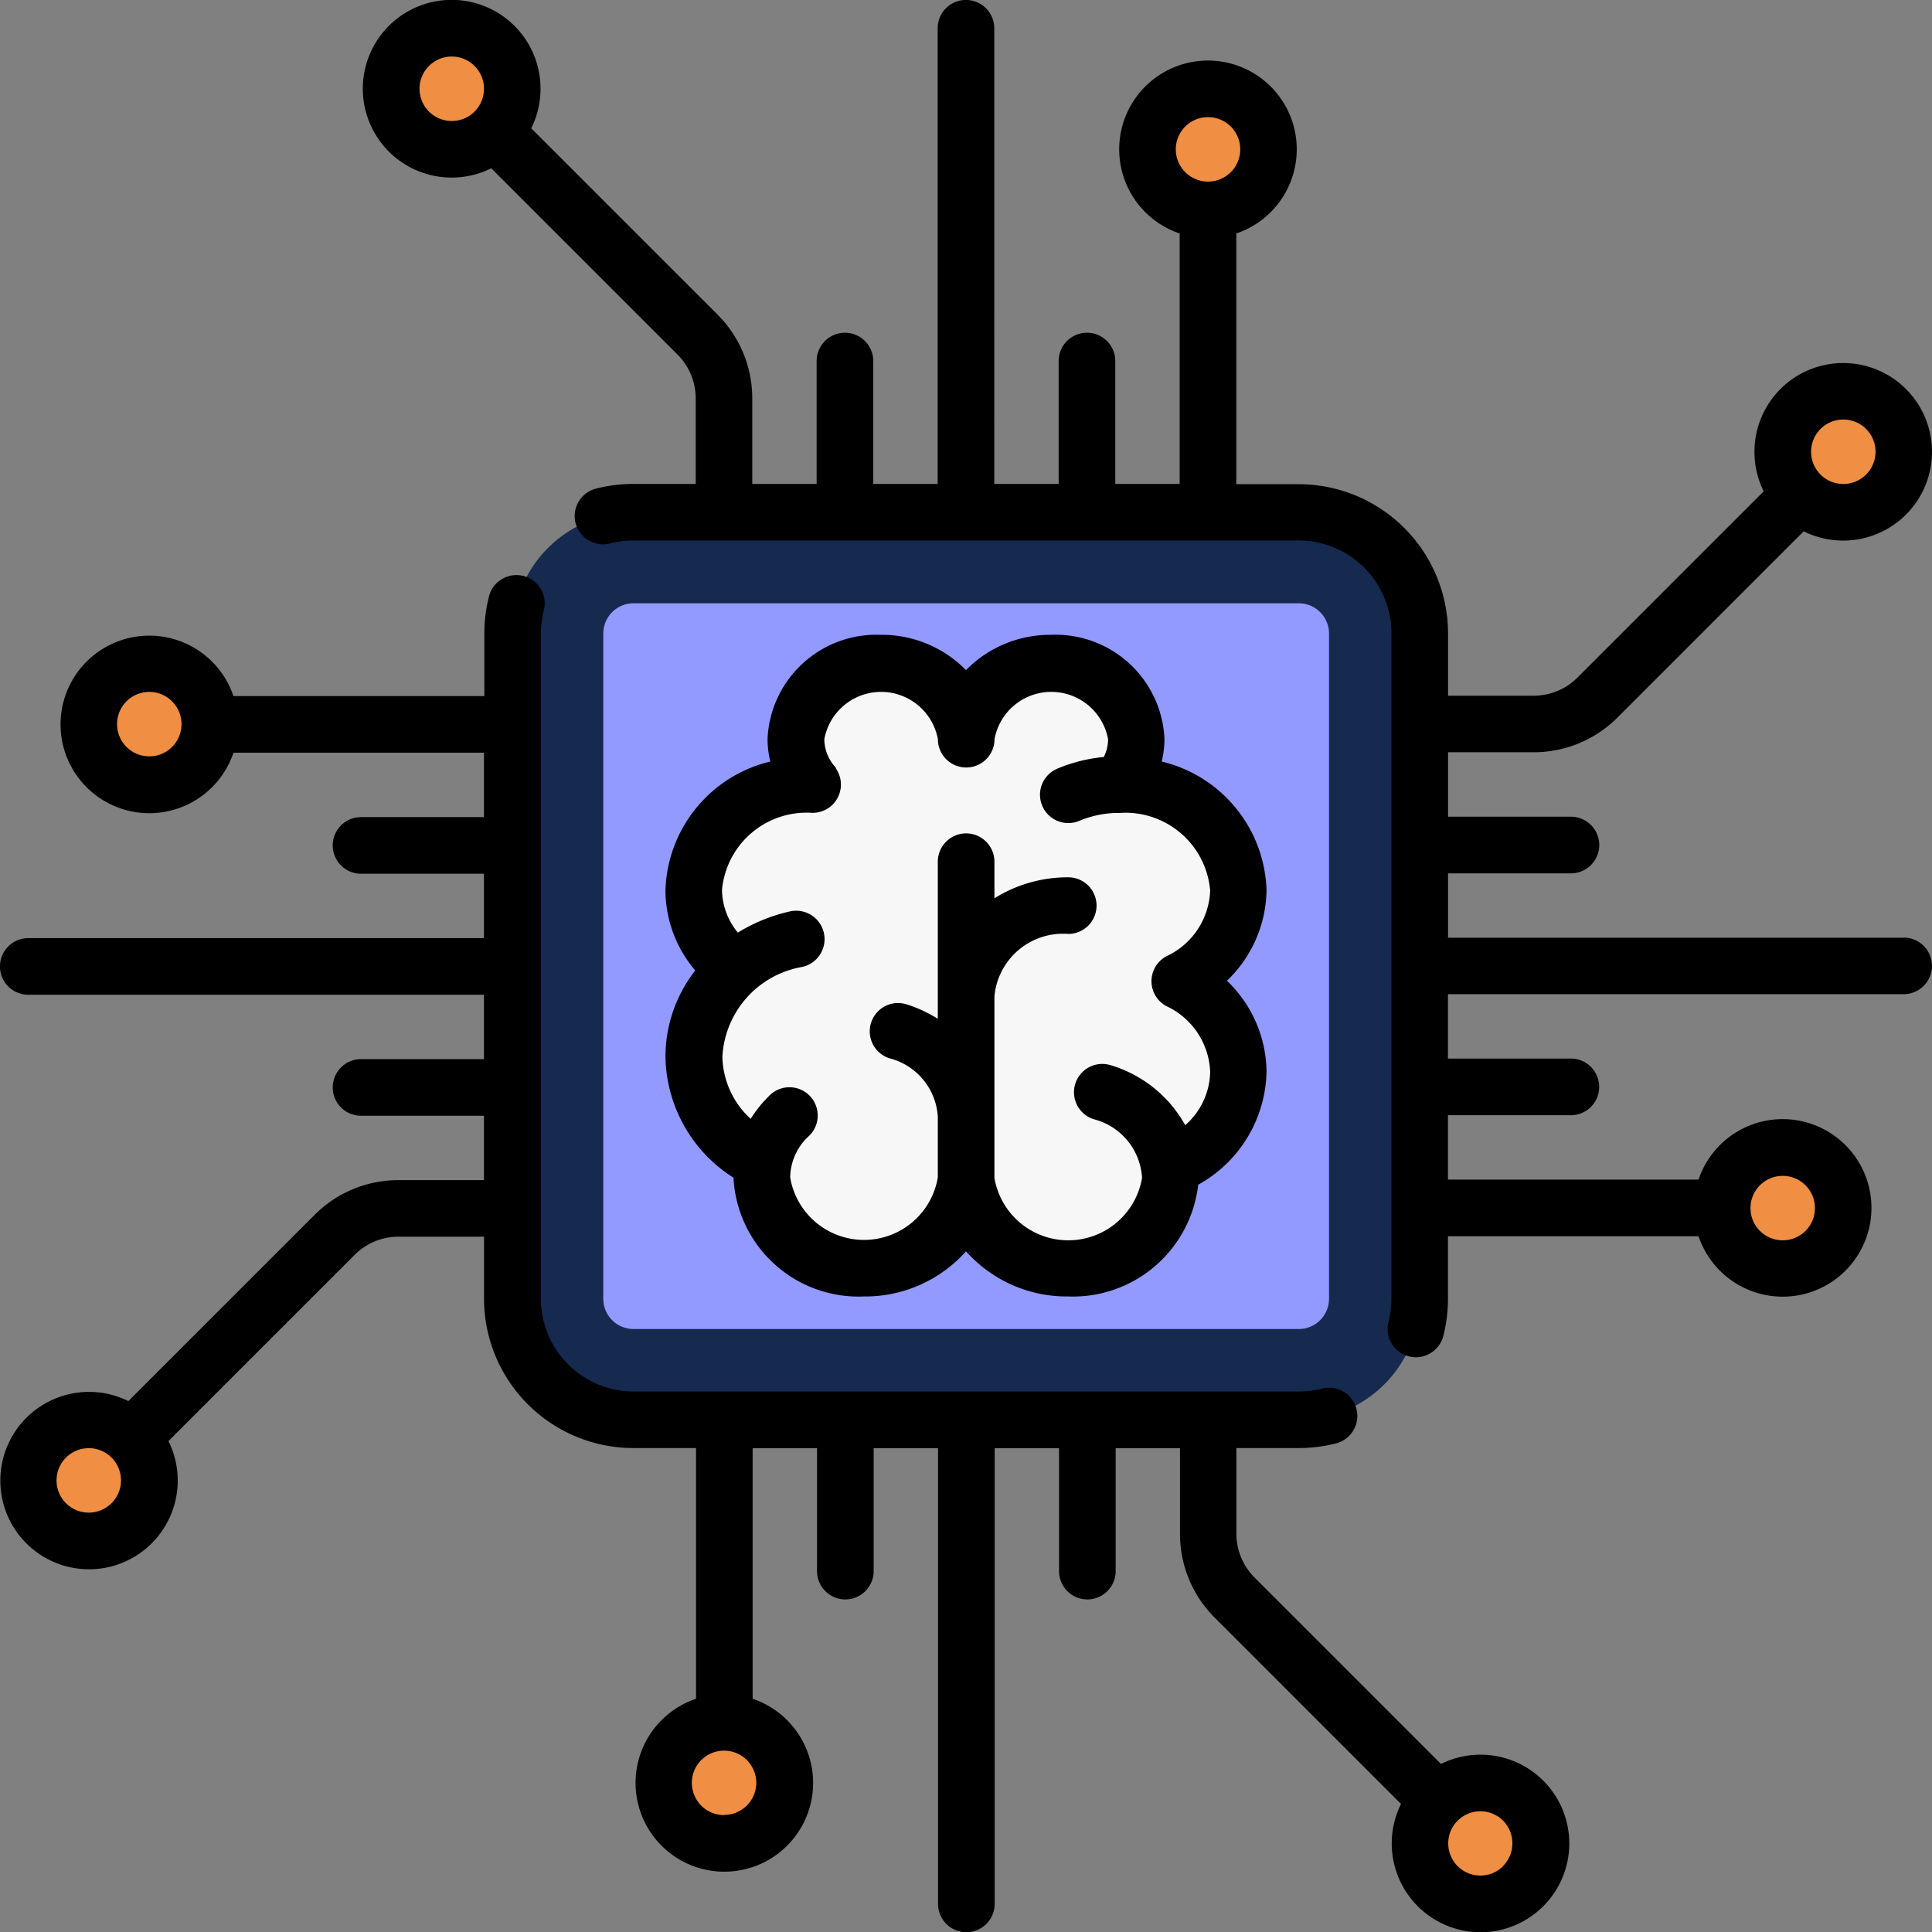 <svg id="Engineering_Technology" data-name="Engineering &amp; Technology" xmlns="http://www.w3.org/2000/svg" width="24.396" height="24.397" viewBox="0 0 24.396 24.397">
  <rect x="0" y="0" width="24.396" height="24.397" fill="#808080" stroke="none"/>
  <path id="Path_8221" data-name="Path 8221" d="M145.689,147.218h-8.4a1.528,1.528,0,0,1-1.528-1.528v-8.4a1.528,1.528,0,0,1,1.528-1.528h8.4a1.528,1.528,0,0,1,1.528,1.528v8.4A1.528,1.528,0,0,1,145.689,147.218Z" transform="translate(-129.289 -129.29)" fill="#16294f"/>
  <path id="Path_8222" data-name="Path 8222" d="M168.592,168.975h-8.4a.382.382,0,0,1-.382-.382v-8.4a.382.382,0,0,1,.382-.382h8.4a.382.382,0,0,1,.382.382v8.4A.382.382,0,0,1,168.592,168.975Z" transform="translate(-152.192 -152.193)" fill="#939aff"/>
  <g id="Group_6016" data-name="Group 6016" transform="translate(1.121 8.379)">
    <circle id="Ellipse_176" data-name="Ellipse 176" cx="0.764" cy="0.764" r="0.764" fill="#f08e43"/>
    <circle id="Ellipse_177" data-name="Ellipse 177" cx="0.764" cy="0.764" r="0.764" transform="translate(20.626 6.112)" fill="#f08e43"/>
  </g>
  <g id="Group_6017" data-name="Group 6017" transform="translate(0.357 4.941)">
    <circle id="Ellipse_178" data-name="Ellipse 178" cx="0.764" cy="0.764" r="0.764" transform="translate(0 12.987)" fill="#f08e43"/>
    <circle id="Ellipse_179" data-name="Ellipse 179" cx="0.764" cy="0.764" r="0.764" transform="translate(22.154)" fill="#f08e43"/>
  </g>
  <g id="Group_6018" data-name="Group 6018" transform="translate(8.379 1.121)">
    <circle id="Ellipse_180" data-name="Ellipse 180" cx="0.764" cy="0.764" r="0.764" transform="translate(6.112)" fill="#f08e43"/>
    <circle id="Ellipse_181" data-name="Ellipse 181" cx="0.764" cy="0.764" r="0.764" transform="translate(0 20.626)" fill="#f08e43"/>
  </g>
  <g id="Group_6019" data-name="Group 6019" transform="translate(4.941 0.357)">
    <circle id="Ellipse_182" data-name="Ellipse 182" cx="0.764" cy="0.764" r="0.764" fill="#f08e43"/>
    <circle id="Ellipse_183" data-name="Ellipse 183" cx="0.764" cy="0.764" r="0.764" transform="translate(12.987 22.154)" fill="#f08e43"/>
  </g>
  <path id="Path_8223" data-name="Path 8223" d="M187.294,182.912a.382.382,0,0,1,.285.128,1.342,1.342,0,0,0,1,.44,1.237,1.237,0,0,0,1.278-1.065.383.383,0,0,1,.188-.3,1.323,1.323,0,0,0,.682-1.118,1.248,1.248,0,0,0-.376-.877.382.382,0,0,1,0-.538,1.248,1.248,0,0,0,.376-.877,1.359,1.359,0,0,0-1.048-1.265.382.382,0,0,1-.267-.453.851.851,0,0,0,.025-.192,1.021,1.021,0,0,0-1.074-.955,1.137,1.137,0,0,0-.8.323.394.394,0,0,1-.542,0,1.136,1.136,0,0,0-.8-.323,1.021,1.021,0,0,0-1.074.955.887.887,0,0,0,.021.188.382.382,0,0,1-.267.449,1.36,1.36,0,0,0-1.042,1.272,1.213,1.213,0,0,0,.289.776.382.382,0,0,1,.009.474,1.408,1.408,0,0,0-.3.851,1.487,1.487,0,0,0,.691,1.222.382.382,0,0,1,.17.315A1.228,1.228,0,0,0,186,183.479a1.342,1.342,0,0,0,1-.44A.382.382,0,0,1,187.294,182.912Z" transform="translate(-175.095 -167.461)" fill="#f7f7f7"/>
  <path id="Path_8224" data-name="Path 8224" d="M115.661,11.842h-5.754v-.813h1.552a.357.357,0,1,0,0-.715h-1.552V9.5h1.078a1.493,1.493,0,0,0,1.063-.44l2.35-2.35a1.121,1.121,0,1,0-.505-.505l-2.35,2.35a.783.783,0,0,1-.558.231h-1.078V8a1.887,1.887,0,0,0-1.885-1.885h-.789V2.949a1.121,1.121,0,1,0-.715,0V6.112h-.813V4.56a.357.357,0,0,0-.715,0V6.112h-.813V.358a.357.357,0,0,0-.715,0V6.112h-.813V4.56a.357.357,0,1,0-.715,0V6.112h-.813V5.035a1.493,1.493,0,0,0-.44-1.063L98.33,1.621a1.122,1.122,0,1,0-.505.505l2.351,2.351a.783.783,0,0,1,.231.558V6.112h-.789a1.893,1.893,0,0,0-.471.059.357.357,0,0,0,.178.692,1.177,1.177,0,0,1,.293-.037h8.4A1.172,1.172,0,0,1,109.192,8v8.4a1.177,1.177,0,0,1-.037.293.357.357,0,1,0,.692.178,1.891,1.891,0,0,0,.059-.471v-.789h3.164a1.121,1.121,0,1,0,0-.715h-3.164v-.813h1.552a.357.357,0,0,0,0-.715h-1.552v-.813h5.754a.357.357,0,1,0,0-.715ZM114.61,5.418a.407.407,0,1,1,0,.575h0a.407.407,0,0,1,0-.575ZM106.876,1.48a.407.407,0,1,1-.407.407A.407.407,0,0,1,106.876,1.48Zm-9.837-.07a.407.407,0,1,1,.575,0h0A.407.407,0,0,1,97.039,1.41Zm17.094,13.439a.407.407,0,1,1-.407.407A.407.407,0,0,1,114.133,14.849Z" transform="translate(-91.622 -0.001)"/>
  <path id="Path_8225" data-name="Path 8225" d="M18.194,167.321l-2.351-2.351a.783.783,0,0,1-.231-.558v-1.078H16.4a1.893,1.893,0,0,0,.471-.059.357.357,0,0,0-.178-.692,1.176,1.176,0,0,1-.293.037H8a1.172,1.172,0,0,1-1.17-1.17v-8.4a1.176,1.176,0,0,1,.037-.293.357.357,0,1,0-.692-.178,1.889,1.889,0,0,0-.059.471v.789H2.948a1.121,1.121,0,1,0,0,.715H6.111v.813H4.559a.357.357,0,1,0,0,.715H6.111v.813H.357a.357.357,0,0,0,0,.715H6.111v.813H4.559a.357.357,0,0,0,0,.715H6.111v.813H5.034a1.493,1.493,0,0,0-1.063.44l-2.35,2.35a1.12,1.12,0,1,0,.506.505l2.35-2.35a.783.783,0,0,1,.558-.231H6.112v.789A1.887,1.887,0,0,0,8,163.334h.789V166.5a1.121,1.121,0,1,0,.715,0v-3.164h.813v1.552a.357.357,0,1,0,.715,0v-1.552h.813v5.754a.357.357,0,0,0,.715,0v-5.754h.813v1.552a.357.357,0,0,0,.715,0v-1.552H14.9v1.078a1.493,1.493,0,0,0,.44,1.063l2.351,2.351a1.121,1.121,0,1,0,.505-.505ZM1.885,154.6a.407.407,0,1,1,.407-.407A.407.407,0,0,1,1.885,154.6Zm-.476,9.43a.407.407,0,1,1,0-.575h0a.407.407,0,0,1,0,.575Zm7.734,3.939a.407.407,0,1,1,.407-.407A.407.407,0,0,1,9.143,167.967Zm9.837.645a.406.406,0,1,1,0-.575A.407.407,0,0,1,18.979,168.612Z" transform="translate(0 -145.049)"/>
  <path id="Path_8226" data-name="Path 8226" d="M177.216,175.19h0a1.582,1.582,0,0,0,1.647,1.5,1.705,1.705,0,0,0,1.289-.57,1.705,1.705,0,0,0,1.289.57,1.593,1.593,0,0,0,1.643-1.411,1.67,1.67,0,0,0,.863-1.43,1.611,1.611,0,0,0-.5-1.146,1.611,1.611,0,0,0,.5-1.146,1.726,1.726,0,0,0-1.324-1.622,1.22,1.22,0,0,0,.035-.288,1.377,1.377,0,0,0-1.432-1.312,1.487,1.487,0,0,0-1.074.446,1.487,1.487,0,0,0-1.074-.446,1.377,1.377,0,0,0-1.432,1.312,1.22,1.22,0,0,0,.035.288,1.726,1.726,0,0,0-1.324,1.622,1.57,1.57,0,0,0,.376,1.017,1.767,1.767,0,0,0-.376,1.084A1.84,1.84,0,0,0,177.216,175.19Zm.993-4.607h.01a.357.357,0,0,0,.3-.545l-.008-.013,0-.006-.017-.023h0a.53.53,0,0,1-.131-.343.729.729,0,0,1,1.434,0,.357.357,0,0,0,.715,0,.729.729,0,0,1,1.434,0,.5.5,0,0,1-.054.225,1.984,1.984,0,0,0-.587.147.357.357,0,1,0,.278.659,1.289,1.289,0,0,1,.494-.1h.02a1.073,1.073,0,0,1,1.138.979.953.953,0,0,1-.55.83.357.357,0,0,0,0,.632.953.953,0,0,1,.55.83.914.914,0,0,1-.315.672,1.6,1.6,0,0,0-.94-.757.357.357,0,1,0-.214.682.811.811,0,0,1,.609.74.945.945,0,0,1-1.864,0V172.9a.87.87,0,0,1,.932-.788.357.357,0,0,0,0-.715,1.747,1.747,0,0,0-.932.265V171.2a.357.357,0,0,0-.715,0v1.984a1.7,1.7,0,0,0-.395-.183.357.357,0,0,0-.214.682.811.811,0,0,1,.609.74v.764a.945.945,0,0,1-1.864,0,.721.721,0,0,1,.222-.51.357.357,0,1,0-.5-.507,1.521,1.521,0,0,0-.221.277,1.09,1.09,0,0,1-.357-.788,1.217,1.217,0,0,1,1.011-1.131.357.357,0,0,0-.16-.7,2.177,2.177,0,0,0-.656.267.862.862,0,0,1-.2-.54A1.073,1.073,0,0,1,178.209,170.583Z" transform="translate(-167.954 -160.319)"/>
</svg>
